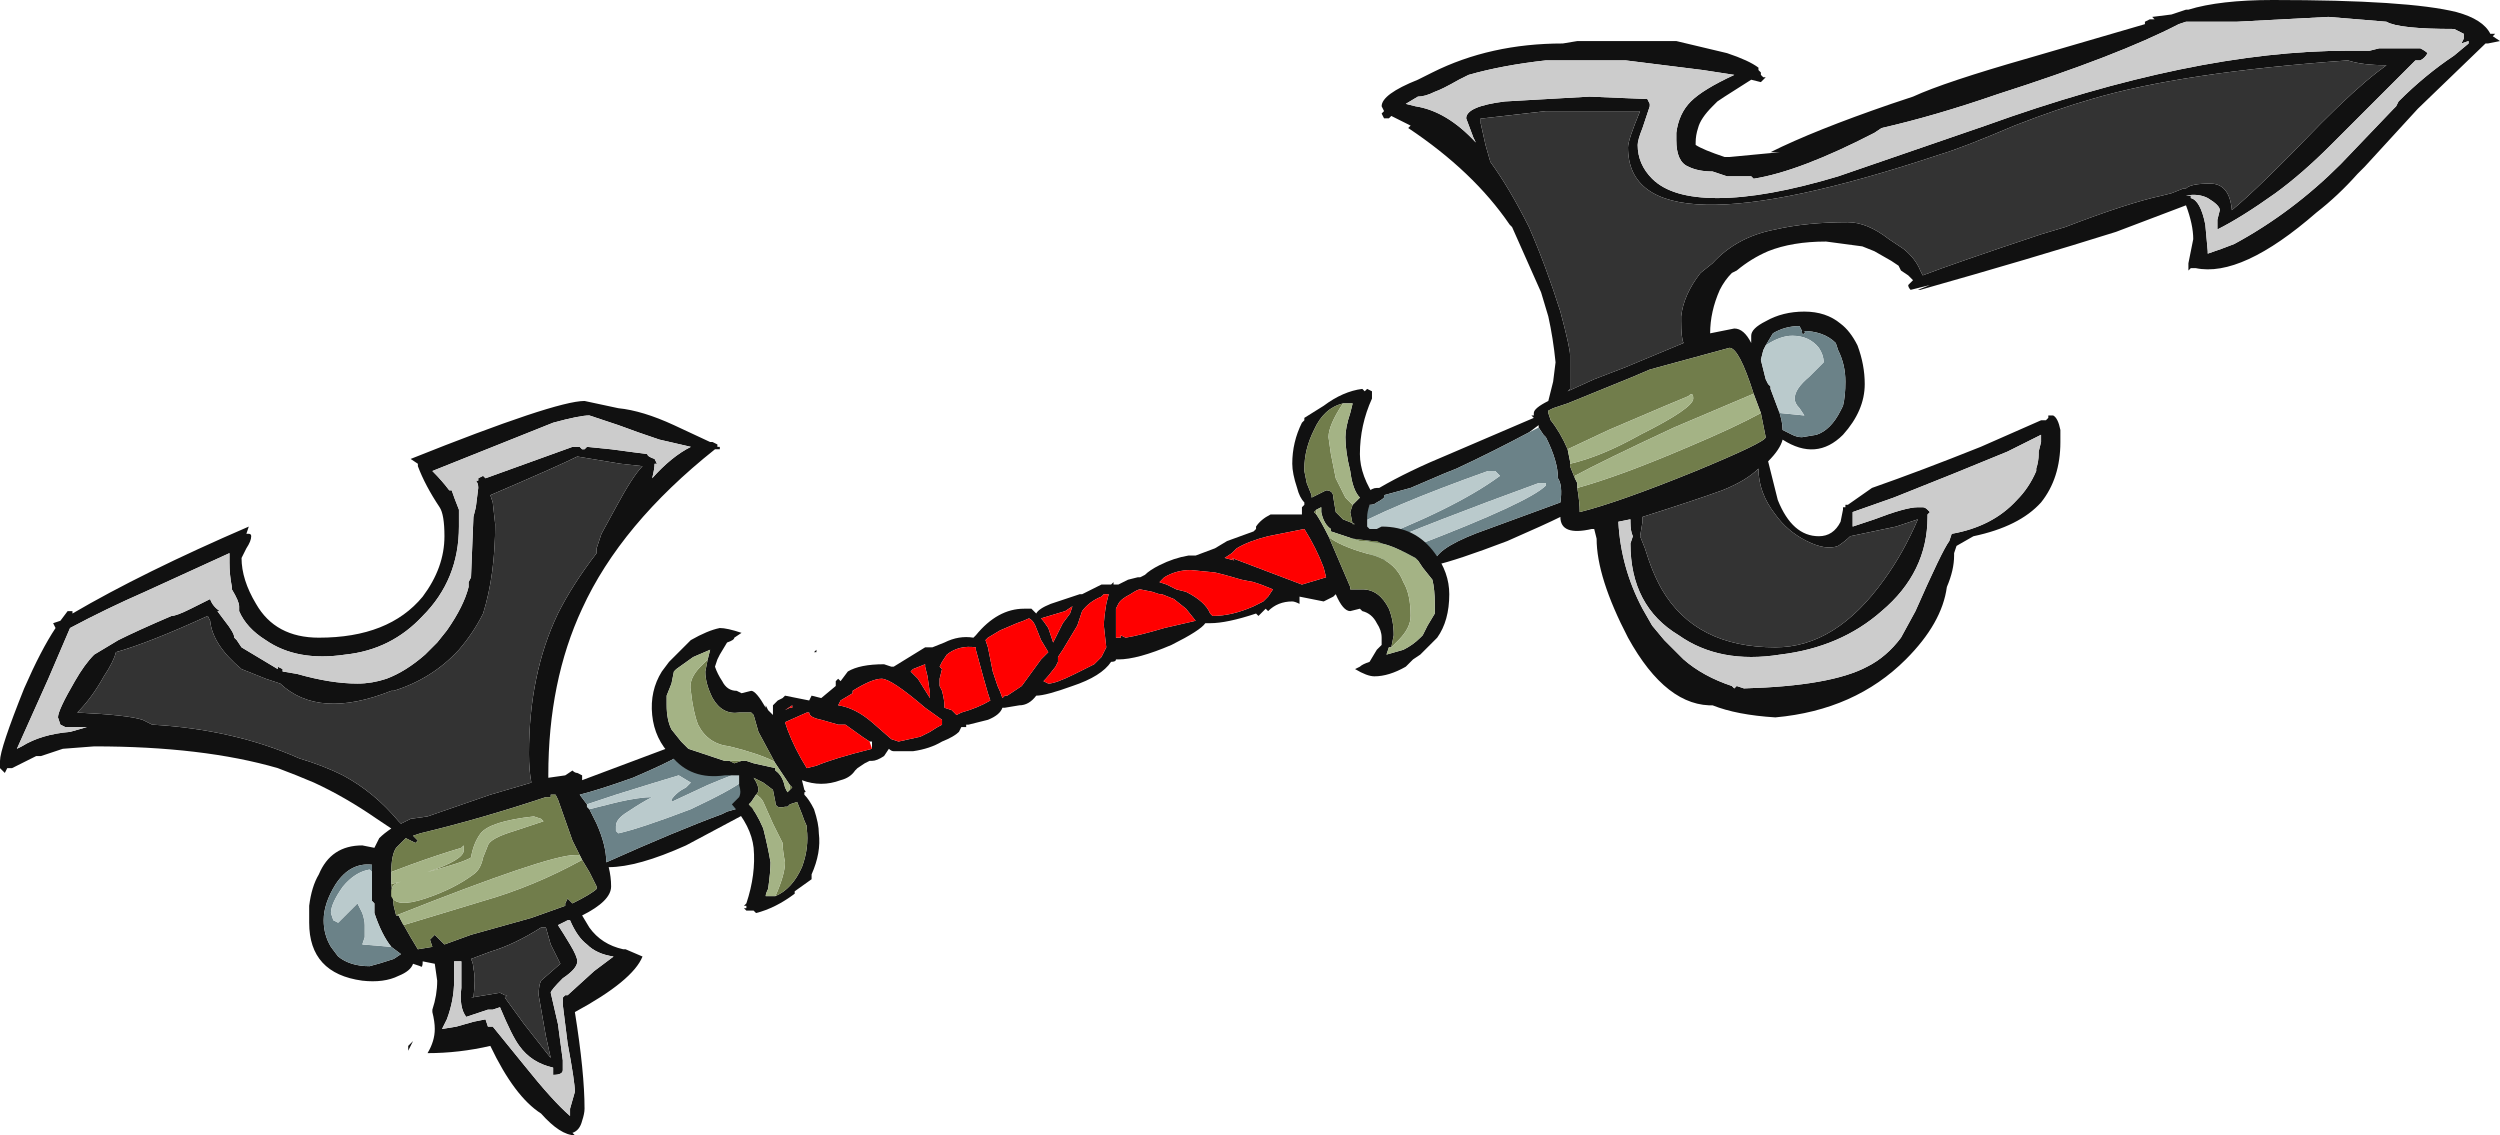 <?xml version="1.0" encoding="UTF-8" standalone="no"?>
<svg xmlns:ffdec="https://www.free-decompiler.com/flash" xmlns:xlink="http://www.w3.org/1999/xlink" ffdec:objectType="frame" height="164.5px" width="362.25px" xmlns="http://www.w3.org/2000/svg">
  <g transform="matrix(1.0, 0.0, 0.0, 1.0, 214.9, 68.95)">
    <use ffdec:characterId="459" height="23.5" transform="matrix(7.0, 0.0, 0.0, 7.0, -214.9, -68.95)" width="51.75" xlink:href="#shape0"/>
  </g>
  <defs>
    <g id="shape0" transform="matrix(1.0, 0.0, 0.0, 1.0, 30.7, 9.85)">
      <path d="M-15.3 6.85 L-15.0 6.85 -16.5 7.65 Q-17.5 8.1 -18.1 8.1 -18.05 8.3 -18.05 8.5 -18.05 8.8 -18.65 9.1 L-18.5 9.35 Q-18.25 9.7 -17.8 9.8 L-17.75 9.8 -17.4 9.95 Q-17.6 10.45 -18.8 11.1 -18.6 12.35 -18.6 13.1 -18.6 13.2 -18.65 13.35 -18.7 13.55 -18.85 13.6 L-18.8 13.65 Q-19.1 13.65 -19.5 13.2 -20.05 12.85 -20.55 11.8 -21.2 11.95 -21.85 11.95 -21.7 11.7 -21.7 11.45 -21.7 11.3 -21.75 11.1 L-21.75 11.05 Q-21.65 10.75 -21.65 10.45 L-21.7 10.1 -21.95 10.05 Q-21.95 10.2 -22.0 10.15 L-22.15 10.1 Q-22.2 10.25 -22.45 10.35 -22.75 10.5 -23.2 10.45 -24.3 10.3 -24.3 9.25 L-24.3 8.9 Q-24.25 8.5 -24.1 8.25 -23.85 7.65 -23.2 7.65 L-22.95 7.7 -22.85 7.5 Q-22.75 7.4 -22.6 7.3 L-22.9 7.1 Q-23.55 6.65 -24.2 6.35 -24.55 6.2 -24.95 6.05 -26.5 5.6 -28.75 5.6 L-29.4 5.65 -29.85 5.8 -29.95 5.8 -30.45 6.05 -30.55 6.05 -30.6 6.15 -30.7 6.05 -30.7 5.9 Q-30.7 5.65 -30.2 4.4 -29.85 3.6 -29.55 3.15 L-29.6 3.05 -29.45 3.0 -29.3 2.8 -29.2 2.8 -29.2 2.85 Q-27.75 2.0 -25.55 1.05 L-25.6 1.2 -25.55 1.2 Q-25.5 1.2 -25.5 1.25 -25.5 1.35 -25.6 1.5 L-25.7 1.7 Q-25.7 2.15 -25.4 2.65 -25.0 3.35 -24.1 3.35 -22.65 3.35 -21.95 2.5 -21.5 1.9 -21.5 1.25 -21.5 0.8 -21.6 0.65 -21.9 0.2 -22.05 -0.2 L-22.05 -0.25 -22.2 -0.35 Q-19.2 -1.55 -18.6 -1.55 L-17.9 -1.4 Q-17.4 -1.35 -16.75 -1.05 L-16.0 -0.7 -15.95 -0.7 -15.85 -0.65 -15.85 -0.6 -15.8 -0.6 -15.8 -0.55 -15.9 -0.55 Q-17.85 1.0 -18.65 2.75 -19.35 4.25 -19.35 6.2 L-19.35 6.25 -19.0 6.2 -18.85 6.1 Q-18.8 6.15 -18.75 6.15 L-18.65 6.2 -18.65 6.3 -16.65 5.55 -16.65 5.8 Q-16.9 5.95 -17.6 6.25 -18.3 6.5 -18.7 6.6 L-18.55 6.8 -18.55 6.85 -18.5 6.9 -18.35 7.2 Q-18.15 7.65 -18.15 8.0 -16.7 7.35 -15.75 7.0 L-15.65 6.95 -15.3 6.85 M-18.85 -0.6 L-18.7 -0.6 -18.65 -0.55 -18.6 -0.55 -18.55 -0.6 -18.05 -0.55 -17.3 -0.45 Q-17.3 -0.4 -17.15 -0.35 L-17.1 -0.25 -17.15 -0.25 Q-17.15 -0.15 -17.2 0.05 -16.8 -0.4 -16.4 -0.6 L-17.05 -0.75 Q-17.5 -0.9 -17.9 -1.05 L-18.5 -1.25 Q-18.7 -1.25 -19.25 -1.1 L-21.75 -0.1 Q-21.55 0.1 -21.4 0.3 L-21.35 0.3 Q-21.3 0.45 -21.2 0.7 -21.2 0.9 -21.2 1.05 -21.2 2.15 -21.95 2.9 -22.6 3.6 -23.55 3.7 -24.55 3.85 -25.2 3.4 -25.6 3.15 -25.75 2.8 L-25.75 2.7 Q-25.75 2.6 -25.9 2.35 L-25.9 2.3 Q-25.95 2.05 -25.95 1.8 L-25.95 1.6 -27.7 2.4 Q-28.5 2.75 -29.25 3.15 L-29.7 4.2 -30.35 5.65 -30.25 5.6 Q-29.85 5.35 -29.25 5.3 L-28.9 5.2 -29.35 5.2 -29.45 5.15 -29.5 5.0 Q-29.5 4.85 -29.15 4.25 -28.95 3.9 -28.75 3.7 L-28.25 3.4 Q-27.85 3.2 -27.15 2.9 -27.05 2.9 -26.75 2.75 L-26.35 2.55 Q-26.3 2.7 -26.15 2.8 L-26.2 2.8 -26.05 3.0 Q-25.85 3.25 -25.85 3.35 L-25.8 3.4 -25.7 3.55 -24.95 4.0 -24.95 3.95 -24.85 4.0 -24.85 4.05 -24.55 4.1 Q-23.85 4.3 -23.3 4.3 -23.0 4.3 -22.7 4.2 -22.3 4.05 -21.9 3.7 L-21.65 3.45 -21.45 3.2 Q-21.1 2.7 -21.0 2.3 L-21.0 2.2 -20.95 2.1 -20.9 0.85 -20.85 0.65 -20.8 0.25 Q-20.8 0.15 -20.85 0.1 L-20.8 0.1 -20.8 0.05 -20.7 0.0 -20.65 0.05 -18.85 -0.6 M-17.85 -0.25 L-18.75 -0.4 Q-19.15 -0.2 -20.55 0.4 L-20.5 0.55 -20.45 1.0 Q-20.45 2.05 -20.7 2.85 -20.9 3.25 -21.2 3.6 -21.75 4.2 -22.55 4.45 L-22.6 4.45 Q-24.1 5.05 -24.9 4.3 L-25.2 4.2 -25.7 4.0 Q-26.3 3.5 -26.35 3.0 L-26.4 2.9 Q-27.6 3.45 -28.3 3.65 -28.35 3.85 -28.55 4.15 -28.8 4.6 -29.1 4.9 -28.05 4.95 -27.75 5.05 L-27.55 5.15 Q-25.85 5.25 -24.5 5.85 -24.0 6.0 -23.6 6.2 -22.95 6.55 -22.45 7.15 L-22.4 7.2 -22.2 7.1 -21.85 7.05 -20.55 6.6 -19.7 6.35 Q-19.75 6.1 -19.75 5.75 -19.75 4.1 -19.15 2.85 -18.85 2.25 -18.35 1.6 L-18.35 1.5 -18.25 1.2 -17.95 0.65 Q-17.6 0.0 -17.4 -0.2 L-17.85 -0.25 M-2.35 0.6 L-2.4 0.35 Q-2.3 0.25 -2.2 0.25 L-2.15 0.25 Q-1.55 -0.1 -0.7 -0.45 L1.05 -1.2 1.0 -1.25 1.05 -1.25 1.05 -1.3 Q1.05 -1.4 1.35 -1.55 L1.45 -1.95 1.5 -2.35 Q1.45 -2.85 1.35 -3.3 L1.2 -3.8 0.6 -5.15 0.55 -5.2 Q-0.2 -6.3 -1.55 -7.2 L-1.5 -7.25 -1.9 -7.45 -1.95 -7.4 -2.05 -7.4 -2.1 -7.5 -2.05 -7.55 -2.1 -7.65 Q-2.1 -7.9 -1.35 -8.2 L-1.05 -8.35 Q0.15 -8.95 1.65 -8.95 L1.95 -9.0 4.0 -9.0 5.05 -8.75 Q5.5 -8.6 5.7 -8.45 L5.7 -8.4 5.75 -8.35 5.75 -8.3 5.8 -8.25 5.85 -8.25 5.75 -8.15 5.55 -8.2 5.0 -7.85 4.85 -7.75 4.75 -7.65 Q4.5 -7.4 4.45 -7.2 4.4 -7.05 4.4 -6.9 L4.4 -6.85 Q4.55 -6.75 5.0 -6.6 L5.1 -6.6 6.15 -6.7 5.95 -6.7 Q6.85 -7.15 8.45 -7.7 L8.9 -7.85 Q9.55 -8.15 11.3 -8.65 L13.7 -9.35 13.7 -9.4 13.8 -9.45 13.9 -9.45 13.85 -9.5 14.25 -9.55 14.55 -9.65 14.6 -9.65 Q15.25 -9.85 16.35 -9.85 19.15 -9.85 20.15 -9.6 20.7 -9.45 20.85 -9.15 L20.95 -9.15 20.9 -9.1 21.05 -9.0 20.8 -8.95 20.75 -8.95 19.35 -7.6 18.25 -6.4 18.1 -6.25 Q17.7 -5.8 17.25 -5.45 15.7 -4.1 14.75 -4.3 14.7 -4.3 14.65 -4.3 L14.6 -4.25 14.6 -4.4 14.7 -4.9 Q14.7 -5.2 14.55 -5.6 L13.1 -5.05 Q11.35 -4.5 9.05 -3.85 L9.0 -3.85 9.25 -3.95 8.85 -3.85 Q8.8 -3.9 8.8 -3.95 L8.9 -4.05 8.8 -4.15 8.65 -4.25 8.6 -4.35 8.45 -4.45 8.1 -4.65 7.85 -4.75 7.1 -4.85 Q6.4 -4.85 5.9 -4.65 5.55 -4.5 5.25 -4.25 L5.15 -4.2 Q5.0 -4.05 4.9 -3.85 4.7 -3.4 4.7 -2.95 L5.2 -3.05 Q5.4 -3.05 5.55 -2.75 L5.55 -2.9 Q5.55 -3.05 5.85 -3.2 6.2 -3.4 6.65 -3.4 7.1 -3.4 7.4 -3.15 7.6 -3.0 7.75 -2.7 7.9 -2.3 7.9 -1.9 7.9 -1.35 7.45 -0.85 6.9 -0.3 6.2 -0.75 6.15 -0.55 5.9 -0.3 L6.1 0.5 Q6.4 1.25 6.95 1.25 7.25 1.25 7.4 0.95 L7.45 0.7 7.45 0.65 7.5 0.65 7.5 0.6 7.55 0.6 8.05 0.25 Q9.05 -0.1 10.3 -0.6 L11.55 -1.15 11.65 -1.15 11.7 -1.2 11.7 -1.25 11.8 -1.25 Q11.9 -1.2 11.95 -0.95 L11.95 -0.7 Q11.95 0.05 11.55 0.55 11.1 1.05 10.15 1.25 L9.8 1.45 9.75 1.6 9.75 1.65 Q9.75 1.95 9.6 2.3 9.5 3.05 8.75 3.8 7.7 4.85 6.05 5.0 5.25 4.95 4.75 4.75 L4.8 4.75 Q3.8 4.8 3.0 3.35 2.35 2.1 2.35 1.3 L2.3 1.1 2.25 1.1 Q1.6 1.25 1.6 0.85 1.3 1.0 0.5 1.35 -0.55 1.75 -1.0 1.85 L-1.0 1.75 Q-0.9 1.45 0.1 1.1 L1.6 0.55 Q1.65 0.2 1.55 0.05 1.55 -0.3 1.3 -0.8 L1.25 -0.85 1.15 -1.0 1.15 -1.05 0.95 -0.9 Q0.2 -0.5 -0.55 -0.15 L-0.8 -0.05 -1.5 0.25 -2.05 0.4 -2.05 0.45 Q-2.1 0.5 -2.2 0.55 -2.25 0.6 -2.35 0.6 M-1.35 -7.85 L-1.6 -7.7 -1.4 -7.65 Q-0.75 -7.55 -0.15 -6.9 L-0.2 -7.0 -0.35 -7.4 Q-0.35 -7.65 0.45 -7.75 L2.2 -7.85 3.4 -7.8 3.45 -7.7 3.45 -7.65 3.3 -7.2 Q3.2 -6.95 3.2 -6.85 3.2 -6.45 3.5 -6.15 3.9 -5.75 4.85 -5.75 5.85 -5.75 7.35 -6.2 L10.4 -7.25 Q14.7 -8.8 17.9 -8.8 L18.35 -8.8 18.55 -8.85 19.4 -8.85 Q19.5 -8.8 19.55 -8.75 19.5 -8.65 19.4 -8.6 L19.3 -8.6 17.55 -6.85 Q16.95 -6.25 16.4 -5.85 15.7 -5.35 15.2 -5.1 15.2 -5.2 15.2 -5.3 L15.25 -5.5 Q15.25 -5.6 15.0 -5.75 14.8 -5.85 14.55 -5.8 L14.65 -5.8 14.65 -5.75 Q14.85 -5.7 14.95 -5.2 L15.0 -4.65 15.0 -4.6 Q15.3 -4.7 15.55 -4.8 16.75 -5.45 17.75 -6.45 L18.85 -7.6 18.9 -7.65 18.95 -7.75 Q19.5 -8.3 20.1 -8.7 L20.4 -8.95 20.4 -9.0 20.25 -8.95 20.3 -9.05 20.3 -9.15 20.1 -9.25 Q18.95 -9.25 18.7 -9.4 L17.5 -9.5 15.6 -9.4 14.55 -9.4 14.4 -9.35 Q13.15 -8.7 10.65 -7.9 9.35 -7.45 8.25 -7.2 L8.1 -7.1 Q6.55 -6.3 5.6 -6.15 L5.55 -6.2 5.05 -6.2 4.75 -6.3 Q4.45 -6.3 4.25 -6.4 4.0 -6.5 4.0 -6.95 L4.0 -7.1 Q4.05 -7.5 4.3 -7.75 4.55 -8.0 5.2 -8.3 L4.55 -8.4 2.95 -8.6 1.3 -8.6 Q0.4 -8.5 -0.3 -8.3 L-0.5 -8.2 Q-0.85 -8.0 -1.0 -7.95 -1.2 -7.85 -1.35 -7.85 M-0.05 -7.3 L0.05 -6.85 0.15 -6.5 Q0.55 -5.95 0.95 -5.15 1.3 -4.35 1.6 -3.4 1.8 -2.65 1.8 -2.5 L1.8 -1.8 1.75 -1.75 2.3 -2.0 2.95 -2.25 4.15 -2.75 Q4.1 -2.85 4.1 -3.2 L4.1 -3.3 Q4.15 -3.75 4.5 -4.2 L4.75 -4.4 Q5.25 -4.95 6.05 -5.1 6.7 -5.25 7.55 -5.25 7.95 -5.25 8.4 -4.9 L8.7 -4.7 Q8.95 -4.5 9.05 -4.25 L9.1 -4.15 Q9.75 -4.4 11.55 -5.0 L12.05 -5.15 Q13.35 -5.65 14.05 -5.8 L14.25 -5.85 14.5 -5.95 14.55 -5.95 Q14.65 -6.05 15.05 -6.05 15.45 -6.05 15.5 -5.5 16.05 -5.95 17.35 -7.3 18.05 -8.0 18.5 -8.35 L18.7 -8.5 Q18.2 -8.5 17.9 -8.6 14.45 -8.35 12.6 -7.8 11.9 -7.6 11.0 -7.25 9.95 -6.8 9.45 -6.65 3.0 -4.5 3.0 -6.8 3.0 -6.95 3.25 -7.55 L1.3 -7.55 0.0 -7.4 -0.05 -7.4 -0.05 -7.3 M3.9 -8.8 L3.9 -8.8 M5.6 -1.7 Q5.3 -2.65 5.1 -2.65 L3.45 -2.2 3.1 -2.05 1.75 -1.5 1.45 -1.4 1.35 -1.35 1.35 -1.3 1.4 -1.15 Q1.6 -0.9 1.75 -0.55 L1.8 -0.3 1.8 -0.25 1.8 -0.2 1.9 0.05 1.95 0.15 1.95 0.25 Q2.0 0.55 2.0 0.75 2.8 0.55 4.4 -0.1 5.85 -0.7 5.85 -0.8 L5.75 -1.3 5.6 -1.7 M5.85 -2.7 L5.8 -2.6 5.75 -2.4 5.85 -2.0 5.9 -1.9 5.95 -1.85 5.95 -1.8 6.1 -1.4 Q6.2 -1.15 6.2 -0.95 L6.4 -0.85 Q6.5 -0.8 6.6 -0.8 L6.9 -0.85 Q7.2 -0.95 7.4 -1.35 L7.45 -1.45 Q7.5 -1.65 7.5 -1.95 7.5 -2.3 7.35 -2.6 L7.3 -2.75 Q7.05 -3.0 6.6 -3.0 L6.55 -3.1 Q6.25 -3.1 6.0 -2.95 L5.85 -2.7 M6.1 -6.5 L6.1 -6.5 M6.6 -3.0 Q6.7 -3.0 6.65 -2.95 6.6 -2.9 6.6 -3.0 M5.8 -0.2 L5.8 -0.2 M11.5 -0.5 L11.55 -0.7 11.55 -0.85 10.85 -0.5 9.75 -0.05 8.5 0.45 7.65 0.75 7.65 1.05 8.1 0.9 Q8.75 0.65 9.0 0.65 L9.1 0.65 Q9.15 0.65 9.2 0.7 L9.25 0.75 9.2 0.8 9.2 0.85 Q9.2 2.0 8.25 2.8 7.4 3.55 6.15 3.7 4.9 3.9 4.05 3.3 3.05 2.7 3.05 1.4 L3.1 1.25 Q3.05 1.15 3.05 0.95 L3.05 0.9 2.8 0.95 Q2.85 1.9 3.3 2.75 L3.5 3.1 3.75 3.4 4.15 3.8 Q4.55 4.15 5.15 4.35 L5.2 4.4 5.25 4.35 5.4 4.4 Q7.2 4.35 7.95 3.95 8.35 3.75 8.65 3.35 L8.95 2.8 Q9.5 1.55 9.65 1.35 L9.7 1.2 Q10.55 1.05 11.05 0.5 11.3 0.25 11.45 -0.1 L11.45 -0.15 Q11.5 -0.3 11.5 -0.45 L11.5 -0.5 M18.1 -9.5 L18.1 -9.5 M14.35 -9.35 L14.35 -9.35 M7.35 1.45 Q7.1 1.55 6.7 1.35 6.3 1.15 6.05 0.8 5.7 0.35 5.7 -0.15 5.45 0.1 4.95 0.3 4.4 0.5 3.3 0.85 L3.3 0.95 3.25 1.25 3.35 1.5 Q3.5 2.0 3.7 2.35 4.4 3.55 6.05 3.55 7.3 3.55 8.3 2.15 8.7 1.6 9.0 0.9 L8.55 1.05 7.6 1.25 Q7.5 1.35 7.35 1.45 M-18.7 7.85 L-18.85 7.55 -19.15 6.7 -19.2 6.6 -19.3 6.6 -19.3 6.65 -19.4 6.65 Q-20.75 7.1 -22.0 7.4 L-22.15 7.45 -22.05 7.55 -22.1 7.6 -22.3 7.5 Q-22.4 7.6 -22.5 7.7 -22.6 7.85 -22.6 8.2 L-22.6 8.45 -22.55 8.9 -22.5 9.1 -22.45 9.1 -22.4 9.2 -22.2 9.55 -22.05 9.8 -21.75 9.75 -21.8 9.6 Q-21.75 9.55 -21.7 9.5 L-21.5 9.7 -20.95 9.5 -19.7 9.15 -19.0 8.9 -19.0 8.85 -18.95 8.75 -18.85 8.85 Q-18.45 8.65 -18.35 8.55 L-18.35 8.5 -18.5 8.2 -18.65 7.95 -18.7 7.85 M-19.15 9.3 Q-19.05 9.45 -18.9 9.7 -18.75 9.95 -18.75 10.05 -18.75 10.2 -19.05 10.4 -19.3 10.65 -19.3 10.7 L-19.15 11.35 -19.05 12.1 -19.05 12.3 Q-19.05 12.4 -19.25 12.4 L-19.25 12.25 Q-19.7 12.15 -19.95 11.8 -20.1 11.6 -20.35 11.0 L-20.5 11.05 -20.6 11.05 -21.05 11.2 Q-21.2 11.0 -21.15 10.6 -21.15 10.25 -21.15 10.05 L-21.3 10.05 -21.3 10.45 Q-21.3 10.85 -21.45 11.25 L-21.55 11.45 -21.25 11.4 -20.9 11.3 -20.65 11.25 -20.6 11.4 -20.5 11.4 -19.85 12.2 Q-19.25 12.95 -18.9 13.25 L-18.9 13.1 -18.8 12.75 Q-18.8 12.55 -18.95 11.75 L-19.05 10.95 -19.05 10.8 -19.0 10.75 -18.95 10.75 -18.4 10.25 -18.0 9.95 Q-18.35 9.9 -18.55 9.7 -18.75 9.55 -18.9 9.2 L-18.95 9.2 -19.15 9.3 M-19.5 9.35 Q-20.05 9.7 -20.55 9.85 L-20.95 10.0 Q-20.9 10.1 -20.9 10.2 -20.85 10.4 -20.9 10.8 L-20.95 10.8 -20.35 10.7 -20.25 10.75 -20.2 10.75 -20.25 10.8 -19.85 11.35 -19.3 12.05 -19.4 11.6 -19.55 10.75 Q-19.55 10.55 -19.5 10.45 L-19.1 10.1 -19.3 9.7 -19.4 9.35 -19.5 9.35 M-23.0 8.2 L-23.0 8.05 Q-23.45 8.0 -23.75 8.45 -24.0 8.85 -24.0 9.2 -24.0 9.5 -23.85 9.75 L-23.7 9.95 Q-23.45 10.15 -23.05 10.15 -22.85 10.1 -22.55 10.0 L-22.4 9.9 -22.6 9.75 Q-22.8 9.5 -22.95 9.05 L-22.95 8.85 -23.0 8.8 -23.0 8.2 M-22.15 11.7 Q-22.2 11.8 -22.25 11.9 L-22.25 11.8 -22.15 11.7 M-18.95 13.4 L-18.95 13.4" fill="#111111" fill-rule="evenodd" stroke="none"/>
      <path d="M-17.85 -0.25 L-17.4 -0.2 Q-17.6 0.0 -17.95 0.65 L-18.25 1.2 -18.35 1.5 -18.35 1.6 Q-18.85 2.25 -19.15 2.85 -19.75 4.1 -19.75 5.75 -19.75 6.1 -19.7 6.35 L-20.55 6.6 -21.85 7.05 -22.2 7.1 -22.4 7.2 -22.45 7.15 Q-22.95 6.55 -23.6 6.2 -24.0 6.0 -24.5 5.85 -25.85 5.25 -27.55 5.15 L-27.75 5.05 Q-28.05 4.95 -29.1 4.9 -28.8 4.6 -28.55 4.15 -28.35 3.85 -28.3 3.65 -27.6 3.45 -26.4 2.9 L-26.35 3.0 Q-26.3 3.5 -25.7 4.0 L-25.2 4.2 -24.9 4.3 Q-24.1 5.05 -22.6 4.45 L-22.55 4.45 Q-21.75 4.2 -21.2 3.6 -20.9 3.25 -20.7 2.85 -20.45 2.05 -20.45 1.0 L-20.5 0.55 -20.55 0.4 Q-19.15 -0.2 -18.75 -0.4 L-17.85 -0.25 M-0.05 -7.3 L-0.05 -7.4 0.0 -7.4 1.3 -7.55 3.25 -7.55 Q3.0 -6.95 3.0 -6.8 3.0 -4.5 9.45 -6.65 9.95 -6.8 11.0 -7.25 11.9 -7.6 12.6 -7.8 14.45 -8.35 17.9 -8.6 18.2 -8.5 18.7 -8.5 L18.5 -8.35 Q18.05 -8.0 17.35 -7.3 16.05 -5.95 15.5 -5.5 15.45 -6.05 15.05 -6.05 14.65 -6.05 14.55 -5.95 L14.5 -5.95 14.25 -5.85 14.05 -5.8 Q13.35 -5.65 12.05 -5.15 L11.55 -5.0 Q9.75 -4.4 9.1 -4.15 L9.05 -4.25 Q8.95 -4.5 8.7 -4.7 L8.4 -4.9 Q7.95 -5.25 7.55 -5.25 6.7 -5.25 6.05 -5.1 5.25 -4.95 4.75 -4.4 L4.5 -4.2 Q4.15 -3.75 4.1 -3.3 L4.1 -3.2 Q4.1 -2.85 4.15 -2.75 L2.95 -2.25 2.3 -2.0 1.75 -1.75 1.8 -1.8 1.8 -2.5 Q1.8 -2.65 1.6 -3.4 1.3 -4.35 0.95 -5.15 0.55 -5.95 0.15 -6.5 L0.05 -6.85 -0.05 -7.3 M7.35 1.45 Q7.5 1.35 7.6 1.25 L8.55 1.05 9.0 0.9 Q8.7 1.6 8.3 2.15 7.3 3.55 6.05 3.55 4.4 3.55 3.7 2.35 3.5 2.0 3.35 1.5 L3.25 1.25 3.3 0.95 3.3 0.85 Q4.4 0.5 4.95 0.3 5.45 0.1 5.7 -0.15 5.7 0.35 6.05 0.8 6.3 1.15 6.7 1.35 7.1 1.55 7.35 1.45 M-19.5 9.35 L-19.4 9.35 -19.3 9.7 -19.1 10.1 -19.5 10.45 Q-19.55 10.55 -19.55 10.75 L-19.4 11.6 -19.3 12.05 -19.85 11.35 -20.25 10.8 -20.2 10.75 -20.25 10.75 -20.35 10.7 -20.95 10.8 -20.9 10.8 Q-20.85 10.4 -20.9 10.2 -20.9 10.1 -20.95 10.0 L-20.55 9.85 Q-20.05 9.7 -19.5 9.35" fill="#333333" fill-rule="evenodd" stroke="none"/>
      <path d="M-18.85 -0.6 L-20.65 0.05 -20.7 0.0 -20.8 0.05 -20.8 0.1 -20.85 0.1 Q-20.8 0.15 -20.8 0.25 L-20.85 0.65 -20.9 0.85 -20.95 2.1 -21.0 2.2 -21.0 2.3 Q-21.1 2.7 -21.45 3.2 L-21.65 3.45 -21.9 3.7 Q-22.3 4.05 -22.7 4.2 -23.0 4.3 -23.3 4.3 -23.85 4.3 -24.55 4.1 L-24.85 4.05 -24.85 4.0 -24.95 3.95 -24.95 4.0 -25.7 3.55 -25.8 3.4 -25.85 3.35 Q-25.85 3.25 -26.05 3.0 L-26.2 2.8 -26.15 2.8 Q-26.3 2.7 -26.35 2.55 L-26.75 2.75 Q-27.05 2.9 -27.15 2.9 -27.85 3.2 -28.25 3.4 L-28.75 3.7 Q-28.95 3.9 -29.15 4.25 -29.5 4.85 -29.5 5.0 L-29.45 5.15 -29.35 5.2 -28.9 5.2 -29.25 5.3 Q-29.85 5.35 -30.25 5.6 L-30.35 5.65 -29.7 4.2 -29.25 3.15 Q-28.5 2.75 -27.7 2.4 L-25.95 1.6 -25.95 1.8 Q-25.95 2.05 -25.9 2.3 L-25.9 2.35 Q-25.75 2.6 -25.75 2.7 L-25.75 2.8 Q-25.6 3.15 -25.2 3.4 -24.55 3.85 -23.55 3.7 -22.6 3.6 -21.95 2.9 -21.2 2.15 -21.2 1.05 -21.2 0.9 -21.2 0.7 -21.3 0.45 -21.35 0.3 L-21.4 0.3 Q-21.55 0.1 -21.75 -0.1 L-19.25 -1.1 Q-18.7 -1.25 -18.5 -1.25 L-17.9 -1.05 Q-17.5 -0.9 -17.05 -0.75 L-16.4 -0.6 Q-16.8 -0.4 -17.2 0.05 -17.15 -0.15 -17.15 -0.25 L-17.1 -0.25 -17.15 -0.35 Q-17.3 -0.4 -17.3 -0.45 L-18.05 -0.55 -18.55 -0.6 -18.6 -0.55 -18.65 -0.55 -18.7 -0.6 -18.85 -0.6 M-1.35 -7.85 Q-1.2 -7.85 -1.0 -7.95 -0.85 -8.0 -0.5 -8.2 L-0.3 -8.3 Q0.4 -8.5 1.3 -8.6 L2.95 -8.6 4.55 -8.4 5.2 -8.3 Q4.55 -8.0 4.3 -7.75 4.05 -7.5 4.0 -7.1 L4.0 -6.95 Q4.0 -6.5 4.25 -6.4 4.45 -6.3 4.75 -6.3 L5.05 -6.2 5.55 -6.2 5.6 -6.15 Q6.55 -6.3 8.1 -7.1 L8.25 -7.2 Q9.35 -7.45 10.65 -7.9 13.15 -8.7 14.4 -9.35 L14.55 -9.4 15.6 -9.4 17.5 -9.5 18.7 -9.4 Q18.95 -9.25 20.1 -9.25 L20.3 -9.15 20.3 -9.05 20.25 -8.95 20.4 -9.0 20.4 -8.95 20.1 -8.7 Q19.5 -8.3 18.95 -7.75 L18.9 -7.65 18.85 -7.6 17.75 -6.45 Q16.75 -5.45 15.55 -4.8 15.3 -4.7 15.0 -4.6 L15.0 -4.65 14.95 -5.2 Q14.85 -5.7 14.65 -5.75 L14.65 -5.8 14.55 -5.8 Q14.8 -5.85 15.0 -5.75 15.25 -5.6 15.25 -5.5 L15.2 -5.3 Q15.2 -5.2 15.2 -5.1 15.7 -5.35 16.4 -5.85 16.95 -6.25 17.55 -6.85 L19.3 -8.6 19.4 -8.6 Q19.5 -8.65 19.55 -8.75 19.5 -8.8 19.4 -8.85 L18.55 -8.85 18.35 -8.8 17.9 -8.8 Q14.7 -8.8 10.4 -7.25 L7.35 -6.2 Q5.85 -5.75 4.85 -5.75 3.9 -5.75 3.5 -6.15 3.2 -6.45 3.2 -6.85 3.2 -6.95 3.3 -7.2 L3.45 -7.65 3.45 -7.7 3.4 -7.8 2.2 -7.85 0.45 -7.75 Q-0.35 -7.65 -0.35 -7.4 L-0.2 -7.0 -0.15 -6.9 Q-0.75 -7.55 -1.4 -7.65 L-1.6 -7.7 -1.35 -7.85 M11.5 -0.5 L11.5 -0.45 Q11.5 -0.3 11.45 -0.15 L11.45 -0.1 Q11.3 0.25 11.05 0.5 10.55 1.05 9.7 1.2 L9.65 1.35 Q9.5 1.55 8.95 2.8 L8.65 3.35 Q8.35 3.75 7.95 3.95 7.2 4.35 5.4 4.4 L5.25 4.35 5.2 4.4 5.15 4.35 Q4.55 4.15 4.15 3.8 L3.75 3.4 3.5 3.1 3.3 2.75 Q2.85 1.9 2.8 0.95 L3.05 0.9 3.05 0.95 Q3.05 1.15 3.1 1.25 L3.05 1.4 Q3.05 2.7 4.05 3.3 4.9 3.9 6.15 3.7 7.4 3.55 8.25 2.8 9.2 2.0 9.2 0.85 L9.2 0.8 9.25 0.75 9.2 0.7 Q9.15 0.65 9.1 0.65 L9.0 0.65 Q8.75 0.65 8.1 0.9 L7.65 1.05 7.65 0.75 8.5 0.45 9.75 -0.05 10.85 -0.5 11.55 -0.85 11.55 -0.7 11.5 -0.5 M-19.15 9.3 L-18.95 9.2 -18.9 9.2 Q-18.75 9.55 -18.55 9.7 -18.35 9.9 -18.0 9.95 L-18.4 10.25 -18.95 10.75 -19.0 10.75 -19.05 10.8 -19.05 10.95 -18.95 11.75 Q-18.8 12.55 -18.8 12.75 L-18.9 13.1 -18.9 13.25 Q-19.25 12.95 -19.85 12.2 L-20.5 11.4 -20.6 11.4 -20.65 11.25 -20.9 11.3 -21.25 11.4 -21.55 11.45 -21.45 11.25 Q-21.3 10.85 -21.3 10.45 L-21.3 10.05 -21.15 10.05 Q-21.15 10.25 -21.15 10.6 -21.2 11.0 -21.05 11.2 L-20.6 11.05 -20.5 11.05 -20.35 11.0 Q-20.1 11.6 -19.95 11.8 -19.7 12.15 -19.25 12.25 L-19.25 12.4 Q-19.05 12.4 -19.05 12.3 L-19.05 12.1 -19.15 11.35 -19.3 10.7 Q-19.3 10.65 -19.05 10.4 -18.75 10.2 -18.75 10.05 -18.75 9.95 -18.9 9.7 -19.05 9.45 -19.15 9.3" fill="#cccccc" fill-rule="evenodd" stroke="none"/>
      <path d="M1.75 -0.55 Q1.6 -0.9 1.4 -1.15 L1.35 -1.3 1.35 -1.35 1.45 -1.4 1.75 -1.5 3.1 -2.05 3.45 -2.2 5.1 -2.65 Q5.3 -2.65 5.6 -1.7 L3.95 -1.0 Q2.45 -0.3 1.9 0.0 L1.9 0.05 1.8 -0.2 1.8 -0.25 Q2.45 -0.4 3.25 -0.85 4.35 -1.4 4.35 -1.6 4.35 -1.75 4.25 -1.65 4.0 -1.55 2.6 -0.95 L1.75 -0.55 M5.75 -1.3 L5.85 -0.8 Q5.85 -0.7 4.4 -0.1 2.8 0.55 2.0 0.75 2.0 0.55 1.95 0.25 2.85 0.0 4.25 -0.6 5.2 -1.0 5.75 -1.3 M-22.6 8.2 Q-22.6 7.85 -22.5 7.7 -22.4 7.6 -22.3 7.5 L-22.1 7.6 -22.05 7.55 -22.15 7.45 -22.0 7.4 Q-20.75 7.1 -19.4 6.65 L-19.3 6.65 -19.3 6.6 -19.2 6.6 -19.15 6.7 -18.85 7.55 -18.7 7.85 -18.8 7.85 Q-19.35 7.85 -22.5 9.1 L-22.55 8.9 -22.6 8.45 -22.4 8.4 Q-22.6 8.45 -22.6 8.6 L-22.6 8.7 Q-22.5 8.95 -21.9 8.75 -21.3 8.55 -20.9 8.25 -20.75 8.15 -20.7 7.9 L-20.6 7.65 Q-20.55 7.5 -20.05 7.35 L-19.45 7.15 -19.5 7.1 -19.65 7.05 Q-20.55 7.15 -20.75 7.4 -20.9 7.6 -20.95 7.9 -21.1 8.0 -21.85 8.2 -21.1 7.95 -21.1 7.75 L-21.1 7.65 -21.15 7.7 Q-21.65 7.85 -22.2 8.05 L-22.6 8.2 M-18.65 7.95 L-18.5 8.2 -18.35 8.5 -18.35 8.55 Q-18.45 8.65 -18.85 8.85 L-18.95 8.75 -19.0 8.85 -19.0 8.9 -19.7 9.15 -20.95 9.5 -21.5 9.7 -21.7 9.5 Q-21.75 9.55 -21.8 9.6 L-21.75 9.75 -22.05 9.8 -22.2 9.55 -22.4 9.2 -22.35 9.3 -20.7 8.8 Q-19.65 8.5 -18.65 7.95" fill="#717d4b" fill-rule="evenodd" stroke="none"/>
      <path d="M-16.65 5.8 L-15.3 6.2 -15.4 6.15 Q-15.45 6.15 -16.05 6.4 L-16.8 6.75 -16.8 6.7 Q-16.7 6.55 -16.5 6.45 L-16.4 6.35 -16.65 6.2 Q-17.15 6.35 -17.95 6.6 L-18.55 6.8 -18.7 6.6 Q-18.3 6.5 -17.6 6.25 -16.9 5.95 -16.65 5.8 M-15.3 6.3 L-15.3 6.85 -15.65 6.95 -15.75 7.0 Q-16.7 7.35 -18.15 8.0 -18.15 7.65 -18.35 7.2 L-18.5 6.9 -17.9 6.75 Q-17.45 6.65 -17.2 6.65 -17.4 6.75 -17.7 6.95 -17.95 7.1 -17.95 7.25 L-17.95 7.35 -17.9 7.4 Q-17.45 7.3 -16.4 6.9 -15.55 6.5 -15.3 6.3 M-1.0 1.75 L-2.2 1.75 -1.4 1.45 Q0.95 0.55 1.3 0.2 L1.3 0.15 1.15 0.15 Q-1.05 0.95 -2.45 1.55 L-2.55 1.45 -2.5 0.75 -2.35 0.6 Q-2.25 0.6 -2.2 0.55 -2.1 0.5 -2.05 0.45 L-2.05 0.4 -1.5 0.25 -0.8 -0.05 -0.55 -0.15 Q0.2 -0.5 0.95 -0.9 L1.15 -1.0 1.25 -0.85 1.3 -0.8 Q1.55 -0.3 1.55 0.05 1.65 0.2 1.6 0.55 L0.1 1.1 Q-0.9 1.45 -1.0 1.75 M0.25 -0.1 L0.1 -0.1 Q-2.0 0.65 -2.85 1.15 L-2.6 1.45 Q-0.6 0.7 0.35 0.0 L0.25 -0.1 M6.1 -1.4 L6.15 -1.3 6.65 -1.25 6.55 -1.4 Q6.45 -1.5 6.45 -1.6 6.45 -1.8 6.75 -2.05 L7.05 -2.35 Q7.05 -2.5 6.95 -2.65 6.75 -2.9 6.4 -2.9 6.15 -2.9 5.85 -2.7 L6.0 -2.95 Q6.25 -3.1 6.55 -3.1 L6.6 -3.0 Q7.05 -3.0 7.3 -2.75 L7.35 -2.6 Q7.5 -2.3 7.5 -1.95 7.5 -1.65 7.45 -1.45 L7.4 -1.35 Q7.2 -0.95 6.9 -0.85 L6.6 -0.8 Q6.5 -0.8 6.4 -0.85 L6.2 -0.95 Q6.2 -1.15 6.1 -1.4 M6.6 -3.0 Q6.6 -2.9 6.65 -2.95 6.7 -3.0 6.6 -3.0 M-23.0 8.2 L-23.05 8.15 Q-23.35 8.2 -23.6 8.5 -23.85 8.85 -23.85 9.05 L-23.8 9.2 -23.7 9.25 -23.3 8.85 -23.2 9.05 Q-23.15 9.2 -23.15 9.3 L-23.15 9.55 -23.2 9.7 -22.6 9.75 -22.4 9.9 -22.55 10.0 Q-22.85 10.1 -23.05 10.15 -23.45 10.15 -23.7 9.95 L-23.85 9.75 Q-24.0 9.5 -24.0 9.2 -24.0 8.85 -23.75 8.45 -23.45 8.0 -23.0 8.05 L-23.0 8.2" fill="#6b8288" fill-rule="evenodd" stroke="none"/>
      <path d="M-15.3 6.2 L-15.3 6.3 Q-15.55 6.5 -16.4 6.9 -17.45 7.3 -17.9 7.4 L-17.95 7.35 -17.95 7.25 Q-17.95 7.1 -17.7 6.95 -17.4 6.75 -17.2 6.65 -17.45 6.65 -17.9 6.75 L-18.5 6.9 -18.55 6.85 -18.55 6.8 -17.95 6.6 Q-17.15 6.35 -16.65 6.2 L-16.4 6.35 -16.5 6.45 Q-16.7 6.55 -16.8 6.7 L-16.8 6.75 -16.05 6.4 Q-15.45 6.15 -15.4 6.15 L-15.3 6.2 M-2.2 1.75 L-2.55 1.45 -2.45 1.55 Q-1.05 0.95 1.15 0.15 L1.3 0.15 1.3 0.2 Q0.95 0.55 -1.4 1.45 L-2.2 1.75 M0.25 -0.1 L0.35 0.0 Q-0.6 0.7 -2.6 1.45 L-2.85 1.15 Q-2.0 0.65 0.1 -0.1 L0.25 -0.1 M6.1 -1.4 L5.95 -1.8 5.95 -1.85 5.9 -1.9 5.85 -2.0 5.75 -2.4 5.8 -2.6 5.85 -2.7 Q6.15 -2.9 6.4 -2.9 6.75 -2.9 6.95 -2.65 7.05 -2.5 7.05 -2.35 L6.75 -2.05 Q6.45 -1.8 6.45 -1.6 6.45 -1.5 6.55 -1.4 L6.65 -1.25 6.15 -1.3 6.1 -1.4 M-22.6 9.75 L-23.2 9.7 -23.15 9.55 -23.15 9.3 Q-23.15 9.2 -23.2 9.05 L-23.3 8.85 -23.7 9.25 -23.8 9.2 -23.85 9.05 Q-23.85 8.85 -23.6 8.5 -23.35 8.2 -23.05 8.15 L-23.0 8.2 -23.0 8.8 -22.95 8.85 -22.95 9.05 Q-22.8 9.5 -22.6 9.75" fill="#bacacc" fill-rule="evenodd" stroke="none"/>
      <path d="M1.75 -0.55 L2.6 -0.95 Q4.0 -1.55 4.25 -1.65 4.35 -1.75 4.35 -1.6 4.35 -1.4 3.25 -0.85 2.45 -0.4 1.8 -0.25 L1.8 -0.3 1.75 -0.55 M1.9 0.05 L1.9 0.0 Q2.45 -0.3 3.95 -1.0 L5.6 -1.7 5.75 -1.3 Q5.2 -1.0 4.25 -0.6 2.85 0.0 1.95 0.25 L1.95 0.15 1.9 0.05 M-22.6 8.2 L-22.2 8.05 Q-21.65 7.85 -21.15 7.7 L-21.1 7.65 -21.1 7.75 Q-21.1 7.95 -21.85 8.2 -21.1 8.0 -20.95 7.9 -20.9 7.6 -20.75 7.4 -20.55 7.15 -19.65 7.05 L-19.5 7.1 -19.45 7.15 -20.05 7.35 Q-20.55 7.5 -20.6 7.65 L-20.7 7.9 Q-20.75 8.15 -20.9 8.25 -21.3 8.55 -21.9 8.75 -22.5 8.95 -22.6 8.7 L-22.6 8.6 Q-22.6 8.45 -22.4 8.4 L-22.6 8.45 -22.6 8.2 M-22.5 9.1 Q-19.35 7.85 -18.8 7.85 L-18.7 7.85 -18.65 7.95 Q-19.65 8.5 -20.7 8.8 L-22.35 9.3 -22.4 9.2 -22.45 9.1 -22.5 9.1" fill="#a4b385" fill-rule="evenodd" stroke="none"/>
      <path d="M-2.9 -1.5 Q-3.3 -1.4 -3.5 -0.95 -3.7 -0.55 -3.7 -0.15 L-3.7 -0.1 -3.65 0.15 -3.55 0.4 -3.55 0.45 -3.25 0.3 Q-3.1 0.3 -3.1 0.45 L-3.05 0.75 Q-3.0 0.8 -2.9 0.9 L-2.65 1.0 -2.7 1.0 -2.75 0.75 -2.7 0.6 -2.55 0.45 Q-2.7 0.3 -2.75 -0.1 -2.85 -0.5 -2.85 -0.8 -2.85 -1.0 -2.75 -1.3 L-2.7 -1.5 -2.9 -1.5 M-3.7 -1.2 L-3.3 -1.45 Q-2.9 -1.75 -2.5 -1.8 L-2.45 -1.75 -2.4 -1.8 -2.3 -1.75 -2.3 -1.6 Q-2.55 -1.05 -2.55 -0.45 -2.55 0.0 -2.2 0.5 L-2.25 0.55 -2.3 0.55 -2.35 0.6 Q-2.4 0.75 -2.4 0.85 L-2.4 1.05 -2.35 1.1 -2.2 1.1 -2.1 1.05 Q-1.4 1.05 -1.0 1.6 -0.7 2.0 -0.7 2.45 -0.7 3.0 -0.95 3.35 L-1.3 3.7 -1.45 3.8 -1.6 3.95 Q-1.95 4.15 -2.25 4.15 -2.4 4.15 -2.65 4.0 L-2.55 3.95 Q-2.5 3.9 -2.35 3.85 L-2.2 3.6 -2.1 3.5 -2.1 3.35 Q-2.1 3.2 -2.2 3.05 -2.3 2.85 -2.5 2.8 L-2.55 2.75 -2.75 2.8 Q-2.9 2.8 -3.05 2.45 L-3.1 2.5 -3.3 2.6 -3.8 2.5 -3.8 2.65 Q-3.9 2.6 -3.95 2.6 -4.25 2.6 -4.45 2.8 L-4.5 2.75 -4.65 2.9 -4.7 2.85 Q-5.3 3.05 -5.65 3.05 L-5.75 3.05 Q-5.85 3.2 -6.45 3.5 -7.15 3.8 -7.55 3.8 L-7.6 3.8 Q-7.6 3.85 -7.7 3.85 -7.9 4.15 -8.5 4.35 -9.05 4.55 -9.25 4.55 -9.4 4.75 -9.6 4.75 L-9.9 4.8 -9.95 4.8 Q-10.0 4.95 -10.25 5.05 L-10.65 5.15 -10.7 5.15 -10.7 5.2 -10.8 5.2 -10.85 5.3 Q-10.95 5.4 -11.2 5.5 -11.45 5.65 -11.8 5.7 L-12.2 5.7 Q-12.25 5.7 -12.3 5.65 L-12.4 5.8 Q-12.55 5.9 -12.65 5.9 L-12.7 5.9 -12.8 5.95 -12.95 6.05 -13.0 6.1 Q-13.1 6.25 -13.3 6.3 -13.7 6.45 -14.1 6.3 L-14.05 6.5 Q-14.0 6.55 -14.05 6.55 L-14.05 6.6 Q-13.95 6.7 -13.85 6.9 -13.75 7.2 -13.75 7.4 -13.7 7.8 -13.9 8.25 L-13.9 8.35 -14.25 8.6 -14.25 8.65 Q-14.65 8.95 -15.05 9.05 L-15.1 9.0 -15.25 9.0 -15.3 8.95 -15.25 8.95 -15.25 8.9 -15.3 8.9 -15.25 8.85 Q-15.05 8.25 -15.1 7.7 -15.15 7.25 -15.55 6.8 L-15.4 6.65 Q-15.35 6.55 -15.4 6.4 L-15.4 6.2 -15.7 6.2 Q-16.4 6.3 -16.8 5.8 -17.15 5.45 -17.2 4.95 -17.25 4.45 -17.0 4.05 L-16.85 3.85 -16.4 3.4 Q-16.05 3.2 -15.8 3.15 -15.65 3.15 -15.35 3.25 L-15.5 3.35 Q-15.5 3.4 -15.65 3.45 L-15.8 3.7 -15.85 3.8 -15.9 3.95 Q-15.85 4.1 -15.75 4.25 -15.65 4.45 -15.45 4.45 L-15.35 4.5 -15.15 4.45 Q-15.05 4.45 -14.85 4.8 L-14.85 4.75 -14.8 4.85 -14.7 4.95 -14.7 4.75 -14.6 4.65 -14.5 4.6 -14.45 4.55 -13.95 4.65 -13.9 4.55 -13.7 4.6 -13.4 4.35 -13.4 4.25 -13.35 4.2 -13.3 4.25 -13.15 4.05 Q-12.9 3.9 -12.4 3.9 L-12.25 3.95 -12.2 3.95 -11.55 3.55 -11.4 3.55 -11.15 3.45 Q-10.85 3.3 -10.55 3.35 L-10.5 3.3 Q-10.05 2.75 -9.5 2.75 L-9.35 2.75 -9.25 2.85 Q-9.2 2.75 -8.95 2.65 L-8.35 2.45 -8.3 2.45 Q-8.2 2.4 -8.1 2.35 L-7.9 2.25 -7.7 2.25 -7.65 2.2 -7.65 2.25 -7.55 2.25 -7.35 2.15 -7.15 2.1 -7.1 2.1 -7.0 2.05 Q-6.9 1.95 -6.7 1.85 -6.4 1.7 -6.1 1.65 L-5.95 1.65 -5.55 1.5 -5.3 1.35 -4.75 1.15 -4.7 1.1 -4.7 1.05 Q-4.6 0.9 -4.4 0.8 L-3.75 0.8 -3.75 0.65 -3.7 0.6 -3.7 0.55 Q-3.8 0.45 -3.85 0.25 -3.95 -0.05 -3.95 -0.25 -3.95 -0.7 -3.75 -1.1 L-3.7 -1.15 -3.7 -1.2 M-1.9 3.55 L-1.95 3.55 -2.0 3.7 -1.65 3.6 Q-1.45 3.5 -1.3 3.35 L-1.25 3.3 -1.15 3.1 -1.0 2.85 -1.0 2.65 Q-1.0 2.35 -1.05 2.15 L-1.25 1.9 -1.35 1.75 -1.4 1.7 Q-1.85 1.45 -2.1 1.4 L-2.2 1.35 -2.3 1.35 -2.7 1.3 -3.15 1.15 -3.15 1.1 Q-3.3 1.0 -3.35 0.75 L-3.35 0.65 -3.45 0.7 -3.5 0.75 -3.45 0.8 Q-3.35 0.95 -3.2 1.25 L-2.75 2.3 -2.75 2.35 -2.5 2.35 Q-2.15 2.35 -1.95 2.75 -1.85 3.0 -1.85 3.3 L-1.9 3.55 M-5.2 1.6 L-5.35 1.7 -5.15 1.75 -5.2 1.7 -3.75 2.25 -3.25 2.1 -3.3 1.9 Q-3.45 1.5 -3.7 1.1 L-4.45 1.25 Q-4.85 1.35 -5.1 1.5 L-5.2 1.6 M-4.6 2.25 L-4.75 2.2 -5.0 2.15 -5.35 2.05 -5.55 2.0 -6.05 1.95 Q-6.35 1.95 -6.6 2.1 L-6.7 2.2 -6.55 2.25 -6.35 2.35 -6.15 2.4 Q-5.75 2.6 -5.65 2.85 L-5.6 2.9 Q-5.2 2.9 -4.75 2.7 L-4.55 2.6 -4.45 2.5 -4.35 2.35 -4.6 2.25 M-7.75 2.45 L-7.85 2.45 -7.9 2.5 Q-8.15 2.6 -8.3 2.8 L-8.4 3.1 -8.7 3.6 -8.8 3.75 -8.8 3.85 -8.85 3.95 Q-9.0 4.15 -9.1 4.25 L-9.0 4.3 Q-8.85 4.3 -8.45 4.1 L-8.05 3.9 -7.9 3.75 -7.8 3.55 -7.85 3.1 Q-7.85 2.95 -7.8 2.65 L-7.75 2.45 M-7.55 2.65 L-7.6 2.75 -7.6 3.35 -7.5 3.35 -7.5 3.3 -7.4 3.35 Q-7.1 3.3 -6.6 3.15 L-5.95 3.0 -6.15 2.75 -6.4 2.55 -6.65 2.45 -6.7 2.45 -6.85 2.4 -7.1 2.35 Q-7.15 2.35 -7.3 2.45 -7.5 2.55 -7.55 2.65 M-8.65 2.8 L-9.15 2.95 Q-9.1 3.0 -9.0 3.15 L-8.9 3.45 -8.7 3.05 -8.55 2.85 -8.5 2.7 -8.65 2.8 M-7.3 3.55 L-7.3 3.55 M-10.3 3.4 L-10.25 3.55 -10.15 4.05 -10.05 4.35 Q-10.0 4.45 -9.95 4.6 L-9.9 4.55 -9.85 4.55 -9.55 4.35 -9.15 3.8 -9.0 3.65 -9.15 3.4 -9.25 3.15 Q-9.3 3.0 -9.4 2.95 -9.5 3.0 -9.65 3.05 L-10.0 3.2 -10.25 3.35 -10.3 3.4 M-10.5 3.6 L-10.5 3.55 Q-10.85 3.5 -11.1 3.7 L-11.2 3.85 -11.25 3.95 -11.2 4.0 -11.25 4.2 -11.25 4.35 -11.2 4.45 Q-11.15 4.65 -11.15 4.75 L-11.15 4.8 -11.0 4.85 -10.9 4.95 -10.8 4.9 Q-10.45 4.8 -10.2 4.65 L-10.25 4.5 -10.35 4.15 -10.5 3.6 M-11.55 3.95 L-11.55 3.9 -11.8 4.0 -11.85 4.05 -11.7 4.2 -11.45 4.6 -11.45 4.5 -11.5 4.15 -11.55 3.95 M-11.2 5.15 L-11.2 5.05 -11.55 4.8 Q-12.25 4.2 -12.45 4.2 -12.65 4.2 -13.05 4.45 L-13.05 4.5 -13.3 4.65 -13.35 4.75 Q-13.0 4.8 -12.65 5.1 L-12.25 5.45 -12.1 5.5 -11.65 5.4 Q-11.55 5.35 -11.45 5.3 -11.3 5.2 -11.2 5.15 M-14.65 5.95 L-15.0 5.3 -15.1 4.95 -15.15 4.9 -15.4 4.9 Q-15.75 4.95 -15.95 4.6 -16.1 4.3 -16.1 4.05 L-16.05 3.8 -16.0 3.6 -16.35 3.75 -16.7 4.0 -16.75 4.05 -16.8 4.3 -16.9 4.55 -16.9 4.75 Q-16.9 5.05 -16.8 5.25 L-16.6 5.5 -16.45 5.65 -15.7 5.9 -15.6 5.9 -15.5 5.95 -15.35 5.9 -15.25 5.9 -15.1 5.95 -14.65 6.05 -14.65 6.1 Q-14.5 6.2 -14.45 6.45 L-14.4 6.55 -14.35 6.5 -14.3 6.45 -14.35 6.4 -14.65 5.95 M-14.65 8.7 Q-14.3 8.55 -14.1 8.1 -13.95 7.7 -14.0 7.3 L-14.0 7.25 Q-14.05 7.15 -14.1 7.0 L-14.2 6.75 -14.35 6.8 -14.4 6.85 -14.45 6.85 Q-14.65 6.9 -14.65 6.75 L-14.7 6.5 -14.9 6.35 -15.1 6.25 Q-15.0 6.4 -15.0 6.5 -15.0 6.55 -15.05 6.6 L-15.15 6.75 -15.2 6.8 Q-15.05 6.95 -14.9 7.3 -14.8 7.7 -14.75 8.0 -14.75 8.2 -14.8 8.55 -14.85 8.65 -14.85 8.7 L-14.65 8.7 M-13.8 3.65 L-13.85 3.65 -13.8 3.6 -13.8 3.65 M-14.3 4.8 L-14.3 4.75 -14.45 4.85 -14.35 4.8 -14.3 4.8 M-12.7 5.5 L-12.85 5.4 -13.2 5.15 -13.35 5.15 -13.7 5.05 Q-13.95 5.0 -13.95 4.9 L-14.0 4.9 -14.45 5.1 -14.4 5.25 Q-14.25 5.65 -14.0 6.05 L-13.8 6.0 Q-13.45 5.85 -12.65 5.65 -12.65 5.6 -12.65 5.5 L-12.7 5.5" fill="#111111" fill-rule="evenodd" stroke="none"/>
      <path d="M-5.2 1.6 L-5.1 1.5 Q-4.85 1.35 -4.45 1.25 L-3.7 1.1 Q-3.45 1.5 -3.3 1.9 L-3.25 2.1 -3.75 2.25 -5.2 1.7 -5.15 1.75 -5.35 1.7 -5.2 1.6 M-8.65 2.8 L-8.5 2.7 -8.55 2.85 -8.7 3.05 -8.9 3.45 -9.0 3.15 Q-9.1 3.0 -9.15 2.95 L-8.65 2.8 M-7.55 2.65 Q-7.5 2.55 -7.3 2.45 -7.15 2.35 -7.1 2.35 L-6.85 2.4 -6.7 2.45 -6.65 2.45 -6.4 2.55 -6.15 2.75 -5.95 3.0 -6.6 3.15 Q-7.1 3.3 -7.4 3.35 L-7.5 3.3 -7.5 3.35 -7.6 3.35 -7.6 2.75 -7.55 2.65 M-7.75 2.45 L-7.8 2.65 Q-7.85 2.95 -7.85 3.1 L-7.8 3.55 -7.9 3.75 -8.05 3.9 -8.45 4.1 Q-8.85 4.3 -9.0 4.3 L-9.1 4.25 Q-9.0 4.15 -8.85 3.95 L-8.8 3.85 -8.8 3.75 -8.7 3.6 -8.4 3.1 -8.3 2.8 Q-8.15 2.6 -7.9 2.5 L-7.85 2.45 -7.75 2.45 M-4.6 2.25 L-4.35 2.35 -4.45 2.5 -4.55 2.6 -4.75 2.7 Q-5.2 2.9 -5.6 2.9 L-5.65 2.85 Q-5.75 2.6 -6.15 2.4 L-6.35 2.35 -6.55 2.25 -6.7 2.2 -6.6 2.1 Q-6.35 1.95 -6.05 1.95 L-5.55 2.0 -5.35 2.05 -5.0 2.15 -4.75 2.2 -4.6 2.25 M-10.5 3.6 L-10.35 4.15 -10.25 4.5 -10.2 4.65 Q-10.45 4.8 -10.8 4.9 L-10.9 4.95 -11.0 4.85 -11.15 4.8 -11.15 4.75 Q-11.15 4.65 -11.2 4.45 L-11.25 4.35 -11.25 4.2 -11.2 4.0 -11.25 3.95 -11.2 3.85 -11.1 3.7 Q-10.85 3.5 -10.5 3.55 L-10.5 3.6 M-10.3 3.4 L-10.25 3.35 -10.0 3.2 -9.65 3.05 Q-9.5 3.0 -9.4 2.95 -9.3 3.0 -9.25 3.15 L-9.15 3.4 -9.0 3.65 -9.15 3.8 -9.55 4.35 -9.85 4.55 -9.9 4.55 -9.95 4.6 Q-10.0 4.45 -10.05 4.35 L-10.15 4.05 -10.25 3.55 -10.3 3.4 M-11.55 3.95 L-11.5 4.15 -11.45 4.5 -11.45 4.6 -11.7 4.2 -11.85 4.05 -11.8 4.0 -11.55 3.9 -11.55 3.95 M-11.2 5.15 Q-11.3 5.2 -11.45 5.3 -11.55 5.35 -11.65 5.4 L-12.1 5.5 -12.25 5.45 -12.65 5.1 Q-13.0 4.8 -13.35 4.75 L-13.3 4.65 -13.05 4.5 -13.05 4.45 Q-12.65 4.2 -12.45 4.2 -12.25 4.2 -11.55 4.8 L-11.2 5.05 -11.2 5.15 M-14.3 4.8 L-14.35 4.8 -14.45 4.85 -14.3 4.75 -14.3 4.8 M-12.65 5.65 Q-13.45 5.85 -13.8 6.0 L-14.0 6.05 Q-14.25 5.65 -14.4 5.25 L-14.45 5.1 -14.0 4.9 -13.95 4.9 Q-13.95 5.0 -13.7 5.05 L-13.35 5.15 -13.2 5.15 -12.85 5.4 -12.7 5.5 -12.65 5.65" fill="#ff0000" fill-rule="evenodd" stroke="none"/>
      <path d="M-2.7 0.6 L-2.75 0.75 -2.7 1.0 -2.65 1.0 -2.9 0.9 Q-3.0 0.8 -3.05 0.75 L-3.1 0.45 Q-3.1 0.3 -3.25 0.3 L-3.55 0.45 -3.55 0.4 -3.65 0.15 -3.7 -0.1 -3.7 -0.15 Q-3.7 -0.55 -3.5 -0.95 -3.3 -1.4 -2.9 -1.5 -3.2 -1.05 -3.2 -0.8 L-3.15 -0.45 -3.05 0.05 -2.85 0.45 -2.7 0.6 M-2.1 1.4 L-2.45 1.35 -2.55 1.35 -2.7 1.3 -2.3 1.35 -2.2 1.35 -2.1 1.4 M-3.45 0.7 L-3.45 0.8 -3.5 0.75 -3.45 0.7 M-3.2 1.25 L-3.15 1.3 Q-2.85 1.5 -2.25 1.65 -1.8 1.8 -1.65 2.2 -1.5 2.45 -1.5 2.9 -1.5 3.15 -1.75 3.4 L-1.9 3.55 -1.85 3.3 Q-1.85 3.0 -1.95 2.75 -2.15 2.35 -2.5 2.35 L-2.75 2.35 -2.75 2.3 -3.2 1.25 M-16.05 3.8 L-16.1 4.05 Q-16.1 4.3 -15.95 4.6 -15.75 4.95 -15.4 4.9 L-15.15 4.9 -15.1 4.95 -15.0 5.3 -14.65 5.95 -14.7 5.9 Q-15.0 5.75 -15.6 5.6 -16.05 5.55 -16.25 5.15 -16.35 4.9 -16.4 4.45 -16.45 4.2 -16.2 3.95 L-16.05 3.8 M-14.35 6.4 L-14.3 6.45 -14.35 6.5 -14.35 6.4 M-15.35 5.9 L-15.5 5.95 -15.6 5.9 -15.7 5.9 -15.35 5.9 M-15.05 6.6 Q-15.0 6.55 -15.0 6.5 -15.0 6.4 -15.1 6.25 L-14.9 6.35 -14.7 6.5 -14.65 6.75 Q-14.65 6.9 -14.45 6.85 L-14.4 6.85 -14.35 6.8 -14.2 6.75 -14.1 7.0 Q-14.05 7.15 -14.0 7.25 L-14.0 7.3 Q-13.95 7.7 -14.1 8.1 -14.3 8.55 -14.65 8.7 -14.45 8.25 -14.45 8.0 -14.5 7.75 -14.5 7.6 L-14.7 7.2 -14.9 6.75 Q-14.95 6.65 -15.05 6.6" fill="#717d4b" fill-rule="evenodd" stroke="none"/>
      <path d="M-2.7 0.6 L-2.85 0.45 -3.05 0.05 -3.15 -0.45 -3.2 -0.8 Q-3.2 -1.05 -2.9 -1.5 L-2.7 -1.5 -2.75 -1.3 Q-2.85 -1.0 -2.85 -0.8 -2.85 -0.5 -2.75 -0.1 -2.7 0.3 -2.55 0.45 L-2.7 0.6 M-2.1 1.4 Q-1.85 1.45 -1.4 1.7 L-1.35 1.75 -1.25 1.9 -1.05 2.15 Q-1.0 2.35 -1.0 2.65 L-1.0 2.85 -1.15 3.1 -1.25 3.3 -1.3 3.35 Q-1.45 3.5 -1.65 3.6 L-2.0 3.7 -1.95 3.55 -1.9 3.55 -1.75 3.4 Q-1.5 3.15 -1.5 2.9 -1.5 2.45 -1.65 2.2 -1.8 1.8 -2.25 1.65 -2.85 1.5 -3.15 1.3 L-3.2 1.25 Q-3.35 0.95 -3.45 0.8 L-3.45 0.7 -3.35 0.65 -3.35 0.75 Q-3.3 1.0 -3.15 1.1 L-3.15 1.15 -2.7 1.3 -2.55 1.35 -2.45 1.35 -2.1 1.4 M-16.05 3.8 L-16.2 3.95 Q-16.45 4.2 -16.4 4.45 -16.35 4.9 -16.25 5.15 -16.05 5.55 -15.6 5.6 -15.0 5.75 -14.7 5.9 L-14.65 5.95 -14.35 6.4 -14.35 6.5 -14.4 6.55 -14.45 6.45 Q-14.5 6.2 -14.65 6.1 L-14.65 6.05 -15.1 5.95 -15.25 5.9 -15.35 5.9 -15.7 5.9 -16.45 5.65 -16.6 5.5 -16.8 5.25 Q-16.9 5.05 -16.9 4.75 L-16.9 4.55 -16.8 4.3 -16.75 4.05 -16.7 4.0 -16.35 3.75 -16.0 3.6 -16.05 3.8 M-15.05 6.6 Q-14.95 6.65 -14.9 6.75 L-14.7 7.2 -14.5 7.6 Q-14.5 7.75 -14.45 8.0 -14.45 8.25 -14.65 8.7 L-14.85 8.7 Q-14.85 8.65 -14.8 8.55 -14.75 8.2 -14.75 8.0 -14.8 7.7 -14.9 7.3 -15.05 6.95 -15.2 6.8 L-15.15 6.75 -15.05 6.6" fill="#a4b385" fill-rule="evenodd" stroke="none"/>
    </g>
  </defs>
</svg>
